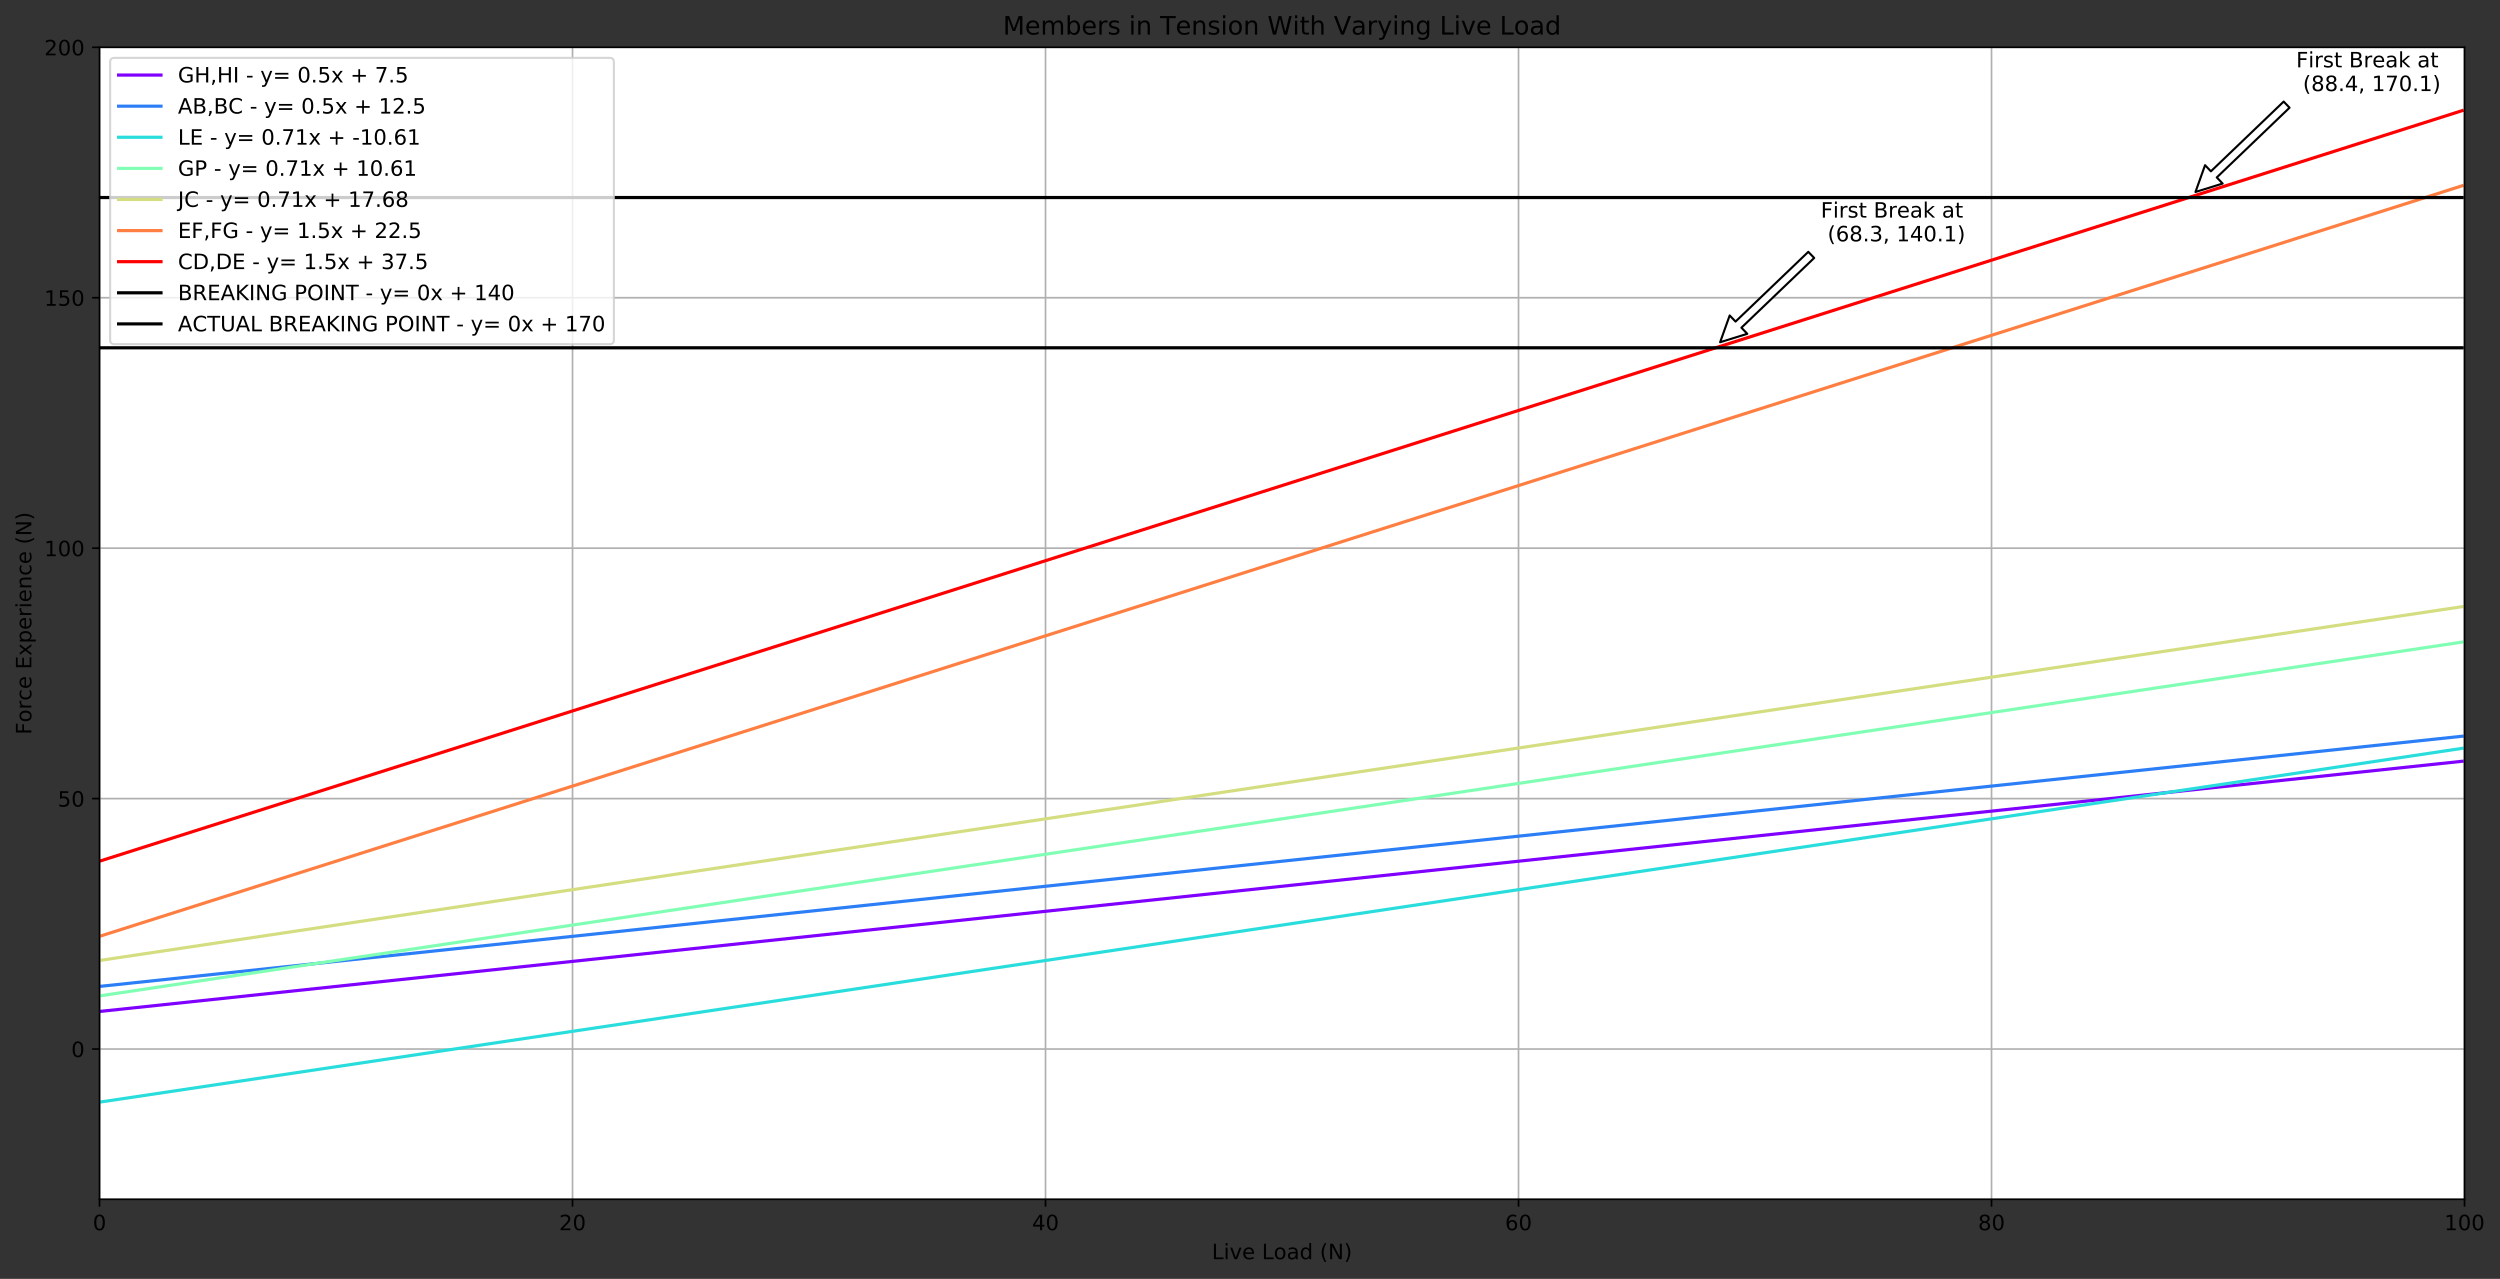 <?xml version="1.0" encoding="utf-8" standalone="no"?>
<!DOCTYPE svg PUBLIC "-//W3C//DTD SVG 1.1//EN"
  "http://www.w3.org/Graphics/SVG/1.1/DTD/svg11.dtd">
<!-- Created with matplotlib (https://matplotlib.org/) -->
<svg height="603.474pt" version="1.1" viewBox="0 0 1179.709 603.474" width="1179.709pt" xmlns="http://www.w3.org/2000/svg" xmlns:xlink="http://www.w3.org/1999/xlink">
 <rect x="0" y="0" width="1179.709" height="603.474" fill="#333333" stroke="none"/>
 <defs>
  <style type="text/css">
*{stroke-linecap:butt;stroke-linejoin:round;}
  </style>
 </defs>
 <g id="figure_1">
  <g id="patch_1">
   <path d="M 0 603.474 
L 1179.709 603.474 
L 1179.709 0 
L 0 0 
z
" style="fill:none;"/>
  </g>
  <g id="axes_1">
   <g id="patch_2">
    <path d="M 46.966 565.918 
L 1162.966 565.918 
L 1162.966 22.318 
L 46.966 22.318 
z
" style="fill:#ffffff;"/>
   </g>
   <g id="matplotlib.axis_1">
    <g id="xtick_1">
     <g id="line2d_1">
      <path clip-path="url(#pa43524eda9)" d="M 46.966 565.918 
L 46.966 22.318 
" style="fill:none;stroke:#b0b0b0;stroke-linecap:square;stroke-width:0.8;"/>
     </g>
     <g id="line2d_2">
      <defs>
       <path d="M 0 0 
L 0 3.5 
" id="m3855b22d51" style="stroke:#000000;stroke-width:0.8;"/>
      </defs>
      <g>
       <use style="stroke:#000000;stroke-width:0.8;" x="46.966" xlink:href="#m3855b22d51" y="565.918"/>
      </g>
     </g>
     <g id="text_1">
      <!-- 0 -->
      <defs>
       <path d="M 31.781 66.406 
Q 24.172 66.406 20.328 58.906 
Q 16.5 51.422 16.5 36.375 
Q 16.5 21.391 20.328 13.891 
Q 24.172 6.391 31.781 6.391 
Q 39.453 6.391 43.281 13.891 
Q 47.125 21.391 47.125 36.375 
Q 47.125 51.422 43.281 58.906 
Q 39.453 66.406 31.781 66.406 
z
M 31.781 74.219 
Q 44.047 74.219 50.516 64.516 
Q 56.984 54.828 56.984 36.375 
Q 56.984 17.969 50.516 8.266 
Q 44.047 -1.422 31.781 -1.422 
Q 19.531 -1.422 13.062 8.266 
Q 6.594 17.969 6.594 36.375 
Q 6.594 54.828 13.062 64.516 
Q 19.531 74.219 31.781 74.219 
z
" id="DejaVuSans-48"/>
      </defs>
      <g transform="translate(43.784 580.517)scale(0.1 -0.1)">
       <use xlink:href="#DejaVuSans-48"/>
      </g>
     </g>
    </g>
    <g id="xtick_2">
     <g id="line2d_3">
      <path clip-path="url(#pa43524eda9)" d="M 270.166 565.918 
L 270.166 22.318 
" style="fill:none;stroke:#b0b0b0;stroke-linecap:square;stroke-width:0.8;"/>
     </g>
     <g id="line2d_4">
      <g>
       <use style="stroke:#000000;stroke-width:0.8;" x="270.166" xlink:href="#m3855b22d51" y="565.918"/>
      </g>
     </g>
     <g id="text_2">
      <!-- 20 -->
      <defs>
       <path d="M 19.188 8.297 
L 53.609 8.297 
L 53.609 0 
L 7.328 0 
L 7.328 8.297 
Q 12.938 14.109 22.625 23.891 
Q 32.328 33.688 34.812 36.531 
Q 39.547 41.844 41.422 45.531 
Q 43.312 49.219 43.312 52.781 
Q 43.312 58.594 39.234 62.25 
Q 35.156 65.922 28.609 65.922 
Q 23.969 65.922 18.812 64.312 
Q 13.672 62.703 7.812 59.422 
L 7.812 69.391 
Q 13.766 71.781 18.938 73 
Q 24.125 74.219 28.422 74.219 
Q 39.75 74.219 46.484 68.547 
Q 53.219 62.891 53.219 53.422 
Q 53.219 48.922 51.531 44.891 
Q 49.859 40.875 45.406 35.406 
Q 44.188 33.984 37.641 27.219 
Q 31.109 20.453 19.188 8.297 
z
" id="DejaVuSans-50"/>
      </defs>
      <g transform="translate(263.803 580.517)scale(0.1 -0.1)">
       <use xlink:href="#DejaVuSans-50"/>
       <use x="63.623" xlink:href="#DejaVuSans-48"/>
      </g>
     </g>
    </g>
    <g id="xtick_3">
     <g id="line2d_5">
      <path clip-path="url(#pa43524eda9)" d="M 493.366 565.918 
L 493.366 22.318 
" style="fill:none;stroke:#b0b0b0;stroke-linecap:square;stroke-width:0.8;"/>
     </g>
     <g id="line2d_6">
      <g>
       <use style="stroke:#000000;stroke-width:0.8;" x="493.366" xlink:href="#m3855b22d51" y="565.918"/>
      </g>
     </g>
     <g id="text_3">
      <!-- 40 -->
      <defs>
       <path d="M 37.797 64.312 
L 12.891 25.391 
L 37.797 25.391 
z
M 35.203 72.906 
L 47.609 72.906 
L 47.609 25.391 
L 58.016 25.391 
L 58.016 17.188 
L 47.609 17.188 
L 47.609 0 
L 37.797 0 
L 37.797 17.188 
L 4.891 17.188 
L 4.891 26.703 
z
" id="DejaVuSans-52"/>
      </defs>
      <g transform="translate(487.003 580.517)scale(0.1 -0.1)">
       <use xlink:href="#DejaVuSans-52"/>
       <use x="63.623" xlink:href="#DejaVuSans-48"/>
      </g>
     </g>
    </g>
    <g id="xtick_4">
     <g id="line2d_7">
      <path clip-path="url(#pa43524eda9)" d="M 716.566 565.918 
L 716.566 22.318 
" style="fill:none;stroke:#b0b0b0;stroke-linecap:square;stroke-width:0.8;"/>
     </g>
     <g id="line2d_8">
      <g>
       <use style="stroke:#000000;stroke-width:0.8;" x="716.566" xlink:href="#m3855b22d51" y="565.918"/>
      </g>
     </g>
     <g id="text_4">
      <!-- 60 -->
      <defs>
       <path d="M 33.016 40.375 
Q 26.375 40.375 22.484 35.828 
Q 18.609 31.297 18.609 23.391 
Q 18.609 15.531 22.484 10.953 
Q 26.375 6.391 33.016 6.391 
Q 39.656 6.391 43.531 10.953 
Q 47.406 15.531 47.406 23.391 
Q 47.406 31.297 43.531 35.828 
Q 39.656 40.375 33.016 40.375 
z
M 52.594 71.297 
L 52.594 62.312 
Q 48.875 64.062 45.094 64.984 
Q 41.312 65.922 37.594 65.922 
Q 27.828 65.922 22.672 59.328 
Q 17.531 52.734 16.797 39.406 
Q 19.672 43.656 24.016 45.922 
Q 28.375 48.188 33.594 48.188 
Q 44.578 48.188 50.953 41.516 
Q 57.328 34.859 57.328 23.391 
Q 57.328 12.156 50.688 5.359 
Q 44.047 -1.422 33.016 -1.422 
Q 20.359 -1.422 13.672 8.266 
Q 6.984 17.969 6.984 36.375 
Q 6.984 53.656 15.188 63.938 
Q 23.391 74.219 37.203 74.219 
Q 40.922 74.219 44.703 73.484 
Q 48.484 72.75 52.594 71.297 
z
" id="DejaVuSans-54"/>
      </defs>
      <g transform="translate(710.203 580.517)scale(0.1 -0.1)">
       <use xlink:href="#DejaVuSans-54"/>
       <use x="63.623" xlink:href="#DejaVuSans-48"/>
      </g>
     </g>
    </g>
    <g id="xtick_5">
     <g id="line2d_9">
      <path clip-path="url(#pa43524eda9)" d="M 939.766 565.918 
L 939.766 22.318 
" style="fill:none;stroke:#b0b0b0;stroke-linecap:square;stroke-width:0.8;"/>
     </g>
     <g id="line2d_10">
      <g>
       <use style="stroke:#000000;stroke-width:0.8;" x="939.766" xlink:href="#m3855b22d51" y="565.918"/>
      </g>
     </g>
     <g id="text_5">
      <!-- 80 -->
      <defs>
       <path d="M 31.781 34.625 
Q 24.75 34.625 20.719 30.859 
Q 16.703 27.094 16.703 20.516 
Q 16.703 13.922 20.719 10.156 
Q 24.75 6.391 31.781 6.391 
Q 38.812 6.391 42.859 10.172 
Q 46.922 13.969 46.922 20.516 
Q 46.922 27.094 42.891 30.859 
Q 38.875 34.625 31.781 34.625 
z
M 21.922 38.812 
Q 15.578 40.375 12.031 44.719 
Q 8.5 49.078 8.5 55.328 
Q 8.5 64.062 14.719 69.141 
Q 20.953 74.219 31.781 74.219 
Q 42.672 74.219 48.875 69.141 
Q 55.078 64.062 55.078 55.328 
Q 55.078 49.078 51.531 44.719 
Q 48 40.375 41.703 38.812 
Q 48.828 37.156 52.797 32.312 
Q 56.781 27.484 56.781 20.516 
Q 56.781 9.906 50.312 4.234 
Q 43.844 -1.422 31.781 -1.422 
Q 19.734 -1.422 13.25 4.234 
Q 6.781 9.906 6.781 20.516 
Q 6.781 27.484 10.781 32.312 
Q 14.797 37.156 21.922 38.812 
z
M 18.312 54.391 
Q 18.312 48.734 21.844 45.562 
Q 25.391 42.391 31.781 42.391 
Q 38.141 42.391 41.719 45.562 
Q 45.312 48.734 45.312 54.391 
Q 45.312 60.062 41.719 63.234 
Q 38.141 66.406 31.781 66.406 
Q 25.391 66.406 21.844 63.234 
Q 18.312 60.062 18.312 54.391 
z
" id="DejaVuSans-56"/>
      </defs>
      <g transform="translate(933.403 580.517)scale(0.1 -0.1)">
       <use xlink:href="#DejaVuSans-56"/>
       <use x="63.623" xlink:href="#DejaVuSans-48"/>
      </g>
     </g>
    </g>
    <g id="xtick_6">
     <g id="line2d_11">
      <path clip-path="url(#pa43524eda9)" d="M 1162.966 565.918 
L 1162.966 22.318 
" style="fill:none;stroke:#b0b0b0;stroke-linecap:square;stroke-width:0.8;"/>
     </g>
     <g id="line2d_12">
      <g>
       <use style="stroke:#000000;stroke-width:0.8;" x="1162.966" xlink:href="#m3855b22d51" y="565.918"/>
      </g>
     </g>
     <g id="text_6">
      <!-- 100 -->
      <defs>
       <path d="M 12.406 8.297 
L 28.516 8.297 
L 28.516 63.922 
L 10.984 60.406 
L 10.984 69.391 
L 28.422 72.906 
L 38.281 72.906 
L 38.281 8.297 
L 54.391 8.297 
L 54.391 0 
L 12.406 0 
z
" id="DejaVuSans-49"/>
      </defs>
      <g transform="translate(1153.422 580.517)scale(0.1 -0.1)">
       <use xlink:href="#DejaVuSans-49"/>
       <use x="63.623" xlink:href="#DejaVuSans-48"/>
       <use x="127.246" xlink:href="#DejaVuSans-48"/>
      </g>
     </g>
    </g>
    <g id="text_7">
     <!-- Live Load (N) -->
     <defs>
      <path d="M 9.812 72.906 
L 19.672 72.906 
L 19.672 8.297 
L 55.172 8.297 
L 55.172 0 
L 9.812 0 
z
" id="DejaVuSans-76"/>
      <path d="M 9.422 54.688 
L 18.406 54.688 
L 18.406 0 
L 9.422 0 
z
M 9.422 75.984 
L 18.406 75.984 
L 18.406 64.594 
L 9.422 64.594 
z
" id="DejaVuSans-105"/>
      <path d="M 2.984 54.688 
L 12.5 54.688 
L 29.594 8.797 
L 46.688 54.688 
L 56.203 54.688 
L 35.688 0 
L 23.484 0 
z
" id="DejaVuSans-118"/>
      <path d="M 56.203 29.594 
L 56.203 25.203 
L 14.891 25.203 
Q 15.484 15.922 20.484 11.062 
Q 25.484 6.203 34.422 6.203 
Q 39.594 6.203 44.453 7.469 
Q 49.312 8.734 54.109 11.281 
L 54.109 2.781 
Q 49.266 0.734 44.188 -0.344 
Q 39.109 -1.422 33.891 -1.422 
Q 20.797 -1.422 13.156 6.188 
Q 5.516 13.812 5.516 26.812 
Q 5.516 40.234 12.766 48.109 
Q 20.016 56 32.328 56 
Q 43.359 56 49.781 48.891 
Q 56.203 41.797 56.203 29.594 
z
M 47.219 32.234 
Q 47.125 39.594 43.094 43.984 
Q 39.062 48.391 32.422 48.391 
Q 24.906 48.391 20.391 44.141 
Q 15.875 39.891 15.188 32.172 
z
" id="DejaVuSans-101"/>
      <path id="DejaVuSans-32"/>
      <path d="M 30.609 48.391 
Q 23.391 48.391 19.188 42.75 
Q 14.984 37.109 14.984 27.297 
Q 14.984 17.484 19.156 11.844 
Q 23.344 6.203 30.609 6.203 
Q 37.797 6.203 41.984 11.859 
Q 46.188 17.531 46.188 27.297 
Q 46.188 37.016 41.984 42.703 
Q 37.797 48.391 30.609 48.391 
z
M 30.609 56 
Q 42.328 56 49.016 48.375 
Q 55.719 40.766 55.719 27.297 
Q 55.719 13.875 49.016 6.219 
Q 42.328 -1.422 30.609 -1.422 
Q 18.844 -1.422 12.172 6.219 
Q 5.516 13.875 5.516 27.297 
Q 5.516 40.766 12.172 48.375 
Q 18.844 56 30.609 56 
z
" id="DejaVuSans-111"/>
      <path d="M 34.281 27.484 
Q 23.391 27.484 19.188 25 
Q 14.984 22.516 14.984 16.5 
Q 14.984 11.719 18.141 8.906 
Q 21.297 6.109 26.703 6.109 
Q 34.188 6.109 38.703 11.406 
Q 43.219 16.703 43.219 25.484 
L 43.219 27.484 
z
M 52.203 31.203 
L 52.203 0 
L 43.219 0 
L 43.219 8.297 
Q 40.141 3.328 35.547 0.953 
Q 30.953 -1.422 24.312 -1.422 
Q 15.922 -1.422 10.953 3.297 
Q 6 8.016 6 15.922 
Q 6 25.141 12.172 29.828 
Q 18.359 34.516 30.609 34.516 
L 43.219 34.516 
L 43.219 35.406 
Q 43.219 41.609 39.141 45 
Q 35.062 48.391 27.688 48.391 
Q 23 48.391 18.547 47.266 
Q 14.109 46.141 10.016 43.891 
L 10.016 52.203 
Q 14.938 54.109 19.578 55.047 
Q 24.219 56 28.609 56 
Q 40.484 56 46.344 49.844 
Q 52.203 43.703 52.203 31.203 
z
" id="DejaVuSans-97"/>
      <path d="M 45.406 46.391 
L 45.406 75.984 
L 54.391 75.984 
L 54.391 0 
L 45.406 0 
L 45.406 8.203 
Q 42.578 3.328 38.25 0.953 
Q 33.938 -1.422 27.875 -1.422 
Q 17.969 -1.422 11.734 6.484 
Q 5.516 14.406 5.516 27.297 
Q 5.516 40.188 11.734 48.094 
Q 17.969 56 27.875 56 
Q 33.938 56 38.25 53.625 
Q 42.578 51.266 45.406 46.391 
z
M 14.797 27.297 
Q 14.797 17.391 18.875 11.75 
Q 22.953 6.109 30.078 6.109 
Q 37.203 6.109 41.297 11.75 
Q 45.406 17.391 45.406 27.297 
Q 45.406 37.203 41.297 42.844 
Q 37.203 48.484 30.078 48.484 
Q 22.953 48.484 18.875 42.844 
Q 14.797 37.203 14.797 27.297 
z
" id="DejaVuSans-100"/>
      <path d="M 31 75.875 
Q 24.469 64.656 21.281 53.656 
Q 18.109 42.672 18.109 31.391 
Q 18.109 20.125 21.312 9.062 
Q 24.516 -2 31 -13.188 
L 23.188 -13.188 
Q 15.875 -1.703 12.234 9.375 
Q 8.594 20.453 8.594 31.391 
Q 8.594 42.281 12.203 53.312 
Q 15.828 64.359 23.188 75.875 
z
" id="DejaVuSans-40"/>
      <path d="M 9.812 72.906 
L 23.094 72.906 
L 55.422 11.922 
L 55.422 72.906 
L 64.984 72.906 
L 64.984 0 
L 51.703 0 
L 19.391 60.984 
L 19.391 0 
L 9.812 0 
z
" id="DejaVuSans-78"/>
      <path d="M 8.016 75.875 
L 15.828 75.875 
Q 23.141 64.359 26.781 53.312 
Q 30.422 42.281 30.422 31.391 
Q 30.422 20.453 26.781 9.375 
Q 23.141 -1.703 15.828 -13.188 
L 8.016 -13.188 
Q 14.5 -2 17.703 9.062 
Q 20.906 20.125 20.906 31.391 
Q 20.906 42.672 17.703 53.656 
Q 14.5 64.656 8.016 75.875 
z
" id="DejaVuSans-41"/>
     </defs>
     <g transform="translate(571.852 594.195)scale(0.1 -0.1)">
      <use xlink:href="#DejaVuSans-76"/>
      <use x="55.713" xlink:href="#DejaVuSans-105"/>
      <use x="83.496" xlink:href="#DejaVuSans-118"/>
      <use x="142.676" xlink:href="#DejaVuSans-101"/>
      <use x="204.199" xlink:href="#DejaVuSans-32"/>
      <use x="235.986" xlink:href="#DejaVuSans-76"/>
      <use x="291.684" xlink:href="#DejaVuSans-111"/>
      <use x="352.865" xlink:href="#DejaVuSans-97"/>
      <use x="414.145" xlink:href="#DejaVuSans-100"/>
      <use x="477.621" xlink:href="#DejaVuSans-32"/>
      <use x="509.408" xlink:href="#DejaVuSans-40"/>
      <use x="548.422" xlink:href="#DejaVuSans-78"/>
      <use x="623.227" xlink:href="#DejaVuSans-41"/>
     </g>
    </g>
   </g>
   <g id="matplotlib.axis_2">
    <g id="ytick_1">
     <g id="line2d_13">
      <path clip-path="url(#pa43524eda9)" d="M 46.966 495.014 
L 1162.966 495.014 
" style="fill:none;stroke:#b0b0b0;stroke-linecap:square;stroke-width:0.8;"/>
     </g>
     <g id="line2d_14">
      <defs>
       <path d="M 0 0 
L -3.5 0 
" id="m140beed187" style="stroke:#000000;stroke-width:0.8;"/>
      </defs>
      <g>
       <use style="stroke:#000000;stroke-width:0.8;" x="46.966" xlink:href="#m140beed187" y="495.014"/>
      </g>
     </g>
     <g id="text_8">
      <!-- 0 -->
      <g transform="translate(33.603 498.813)scale(0.1 -0.1)">
       <use xlink:href="#DejaVuSans-48"/>
      </g>
     </g>
    </g>
    <g id="ytick_2">
     <g id="line2d_15">
      <path clip-path="url(#pa43524eda9)" d="M 46.966 376.84 
L 1162.966 376.84 
" style="fill:none;stroke:#b0b0b0;stroke-linecap:square;stroke-width:0.8;"/>
     </g>
     <g id="line2d_16">
      <g>
       <use style="stroke:#000000;stroke-width:0.8;" x="46.966" xlink:href="#m140beed187" y="376.84"/>
      </g>
     </g>
     <g id="text_9">
      <!-- 50 -->
      <defs>
       <path d="M 10.797 72.906 
L 49.516 72.906 
L 49.516 64.594 
L 19.828 64.594 
L 19.828 46.734 
Q 21.969 47.469 24.109 47.828 
Q 26.266 48.188 28.422 48.188 
Q 40.625 48.188 47.75 41.5 
Q 54.891 34.812 54.891 23.391 
Q 54.891 11.625 47.562 5.094 
Q 40.234 -1.422 26.906 -1.422 
Q 22.312 -1.422 17.547 -0.641 
Q 12.797 0.141 7.719 1.703 
L 7.719 11.625 
Q 12.109 9.234 16.797 8.062 
Q 21.484 6.891 26.703 6.891 
Q 35.156 6.891 40.078 11.328 
Q 45.016 15.766 45.016 23.391 
Q 45.016 31 40.078 35.438 
Q 35.156 39.891 26.703 39.891 
Q 22.75 39.891 18.812 39.016 
Q 14.891 38.141 10.797 36.281 
z
" id="DejaVuSans-53"/>
      </defs>
      <g transform="translate(27.241 380.639)scale(0.1 -0.1)">
       <use xlink:href="#DejaVuSans-53"/>
       <use x="63.623" xlink:href="#DejaVuSans-48"/>
      </g>
     </g>
    </g>
    <g id="ytick_3">
     <g id="line2d_17">
      <path clip-path="url(#pa43524eda9)" d="M 46.966 258.666 
L 1162.966 258.666 
" style="fill:none;stroke:#b0b0b0;stroke-linecap:square;stroke-width:0.8;"/>
     </g>
     <g id="line2d_18">
      <g>
       <use style="stroke:#000000;stroke-width:0.8;" x="46.966" xlink:href="#m140beed187" y="258.666"/>
      </g>
     </g>
     <g id="text_10">
      <!-- 100 -->
      <g transform="translate(20.878 262.465)scale(0.1 -0.1)">
       <use xlink:href="#DejaVuSans-49"/>
       <use x="63.623" xlink:href="#DejaVuSans-48"/>
       <use x="127.246" xlink:href="#DejaVuSans-48"/>
      </g>
     </g>
    </g>
    <g id="ytick_4">
     <g id="line2d_19">
      <path clip-path="url(#pa43524eda9)" d="M 46.966 140.492 
L 1162.966 140.492 
" style="fill:none;stroke:#b0b0b0;stroke-linecap:square;stroke-width:0.8;"/>
     </g>
     <g id="line2d_20">
      <g>
       <use style="stroke:#000000;stroke-width:0.8;" x="46.966" xlink:href="#m140beed187" y="140.492"/>
      </g>
     </g>
     <g id="text_11">
      <!-- 150 -->
      <g transform="translate(20.878 144.291)scale(0.1 -0.1)">
       <use xlink:href="#DejaVuSans-49"/>
       <use x="63.623" xlink:href="#DejaVuSans-53"/>
       <use x="127.246" xlink:href="#DejaVuSans-48"/>
      </g>
     </g>
    </g>
    <g id="ytick_5">
     <g id="line2d_21">
      <path clip-path="url(#pa43524eda9)" d="M 46.966 22.318 
L 1162.966 22.318 
" style="fill:none;stroke:#b0b0b0;stroke-linecap:square;stroke-width:0.8;"/>
     </g>
     <g id="line2d_22">
      <g>
       <use style="stroke:#000000;stroke-width:0.8;" x="46.966" xlink:href="#m140beed187" y="22.318"/>
      </g>
     </g>
     <g id="text_12">
      <!-- 200 -->
      <g transform="translate(20.878 26.117)scale(0.1 -0.1)">
       <use xlink:href="#DejaVuSans-50"/>
       <use x="63.623" xlink:href="#DejaVuSans-48"/>
       <use x="127.246" xlink:href="#DejaVuSans-48"/>
      </g>
     </g>
    </g>
    <g id="text_13">
     <!-- Force Experience (N) -->
     <defs>
      <path d="M 9.812 72.906 
L 51.703 72.906 
L 51.703 64.594 
L 19.672 64.594 
L 19.672 43.109 
L 48.578 43.109 
L 48.578 34.812 
L 19.672 34.812 
L 19.672 0 
L 9.812 0 
z
" id="DejaVuSans-70"/>
      <path d="M 41.109 46.297 
Q 39.594 47.172 37.812 47.578 
Q 36.031 48 33.891 48 
Q 26.266 48 22.188 43.047 
Q 18.109 38.094 18.109 28.812 
L 18.109 0 
L 9.078 0 
L 9.078 54.688 
L 18.109 54.688 
L 18.109 46.188 
Q 20.953 51.172 25.484 53.578 
Q 30.031 56 36.531 56 
Q 37.453 56 38.578 55.875 
Q 39.703 55.766 41.062 55.516 
z
" id="DejaVuSans-114"/>
      <path d="M 48.781 52.594 
L 48.781 44.188 
Q 44.969 46.297 41.141 47.344 
Q 37.312 48.391 33.406 48.391 
Q 24.656 48.391 19.812 42.844 
Q 14.984 37.312 14.984 27.297 
Q 14.984 17.281 19.812 11.734 
Q 24.656 6.203 33.406 6.203 
Q 37.312 6.203 41.141 7.25 
Q 44.969 8.297 48.781 10.406 
L 48.781 2.094 
Q 45.016 0.344 40.984 -0.531 
Q 36.969 -1.422 32.422 -1.422 
Q 20.062 -1.422 12.781 6.344 
Q 5.516 14.109 5.516 27.297 
Q 5.516 40.672 12.859 48.328 
Q 20.219 56 33.016 56 
Q 37.156 56 41.109 55.141 
Q 45.062 54.297 48.781 52.594 
z
" id="DejaVuSans-99"/>
      <path d="M 9.812 72.906 
L 55.906 72.906 
L 55.906 64.594 
L 19.672 64.594 
L 19.672 43.016 
L 54.391 43.016 
L 54.391 34.719 
L 19.672 34.719 
L 19.672 8.297 
L 56.781 8.297 
L 56.781 0 
L 9.812 0 
z
" id="DejaVuSans-69"/>
      <path d="M 54.891 54.688 
L 35.109 28.078 
L 55.906 0 
L 45.312 0 
L 29.391 21.484 
L 13.484 0 
L 2.875 0 
L 24.125 28.609 
L 4.688 54.688 
L 15.281 54.688 
L 29.781 35.203 
L 44.281 54.688 
z
" id="DejaVuSans-120"/>
      <path d="M 18.109 8.203 
L 18.109 -20.797 
L 9.078 -20.797 
L 9.078 54.688 
L 18.109 54.688 
L 18.109 46.391 
Q 20.953 51.266 25.266 53.625 
Q 29.594 56 35.594 56 
Q 45.562 56 51.781 48.094 
Q 58.016 40.188 58.016 27.297 
Q 58.016 14.406 51.781 6.484 
Q 45.562 -1.422 35.594 -1.422 
Q 29.594 -1.422 25.266 0.953 
Q 20.953 3.328 18.109 8.203 
z
M 48.688 27.297 
Q 48.688 37.203 44.609 42.844 
Q 40.531 48.484 33.406 48.484 
Q 26.266 48.484 22.188 42.844 
Q 18.109 37.203 18.109 27.297 
Q 18.109 17.391 22.188 11.75 
Q 26.266 6.109 33.406 6.109 
Q 40.531 6.109 44.609 11.75 
Q 48.688 17.391 48.688 27.297 
z
" id="DejaVuSans-112"/>
      <path d="M 54.891 33.016 
L 54.891 0 
L 45.906 0 
L 45.906 32.719 
Q 45.906 40.484 42.875 44.328 
Q 39.844 48.188 33.797 48.188 
Q 26.516 48.188 22.312 43.547 
Q 18.109 38.922 18.109 30.906 
L 18.109 0 
L 9.078 0 
L 9.078 54.688 
L 18.109 54.688 
L 18.109 46.188 
Q 21.344 51.125 25.703 53.562 
Q 30.078 56 35.797 56 
Q 45.219 56 50.047 50.172 
Q 54.891 44.344 54.891 33.016 
z
" id="DejaVuSans-110"/>
     </defs>
     <g transform="translate(14.798 346.636)rotate(-90)scale(0.1 -0.1)">
      <use xlink:href="#DejaVuSans-70"/>
      <use x="57.473" xlink:href="#DejaVuSans-111"/>
      <use x="118.654" xlink:href="#DejaVuSans-114"/>
      <use x="159.736" xlink:href="#DejaVuSans-99"/>
      <use x="214.717" xlink:href="#DejaVuSans-101"/>
      <use x="276.24" xlink:href="#DejaVuSans-32"/>
      <use x="308.027" xlink:href="#DejaVuSans-69"/>
      <use x="371.211" xlink:href="#DejaVuSans-120"/>
      <use x="430.391" xlink:href="#DejaVuSans-112"/>
      <use x="493.867" xlink:href="#DejaVuSans-101"/>
      <use x="555.391" xlink:href="#DejaVuSans-114"/>
      <use x="596.504" xlink:href="#DejaVuSans-105"/>
      <use x="624.287" xlink:href="#DejaVuSans-101"/>
      <use x="685.811" xlink:href="#DejaVuSans-110"/>
      <use x="749.189" xlink:href="#DejaVuSans-99"/>
      <use x="804.17" xlink:href="#DejaVuSans-101"/>
      <use x="865.693" xlink:href="#DejaVuSans-32"/>
      <use x="897.48" xlink:href="#DejaVuSans-40"/>
      <use x="936.494" xlink:href="#DejaVuSans-78"/>
      <use x="1011.299" xlink:href="#DejaVuSans-41"/>
     </g>
    </g>
   </g>
   <g id="line2d_23">
    <path clip-path="url(#pa43524eda9)" d="M 46.966 477.288 
L 1161.85 359.232 
L 1161.85 359.232 
" style="fill:none;stroke:#8000ff;stroke-linecap:square;stroke-width:1.5;"/>
   </g>
   <g id="line2d_24">
    <path clip-path="url(#pa43524eda9)" d="M 46.966 465.47 
L 1161.85 347.415 
L 1161.85 347.415 
" style="fill:none;stroke:#2c7ef7;stroke-linecap:square;stroke-width:1.5;"/>
   </g>
   <g id="line2d_25">
    <path clip-path="url(#pa43524eda9)" d="M 46.966 520.082 
L 1161.85 353.126 
L 1161.85 353.126 
" style="fill:none;stroke:#2adddd;stroke-linecap:square;stroke-width:1.5;"/>
   </g>
   <g id="line2d_26">
    <path clip-path="url(#pa43524eda9)" d="M 46.966 469.945 
L 1161.85 302.989 
L 1161.85 302.989 
" style="fill:none;stroke:#80ffb4;stroke-linecap:square;stroke-width:1.5;"/>
   </g>
   <g id="line2d_27">
    <path clip-path="url(#pa43524eda9)" d="M 46.966 453.233 
L 1161.85 286.277 
L 1161.85 286.277 
" style="fill:none;stroke:#d4dd80;stroke-linecap:square;stroke-width:1.5;"/>
   </g>
   <g id="line2d_28">
    <path clip-path="url(#pa43524eda9)" d="M 46.966 441.836 
L 1161.85 87.668 
L 1161.85 87.668 
" style="fill:none;stroke:#ff7e41;stroke-linecap:square;stroke-width:1.5;"/>
   </g>
   <g id="line2d_29">
    <path clip-path="url(#pa43524eda9)" d="M 46.966 406.383 
L 1161.85 52.216 
L 1161.85 52.216 
" style="fill:none;stroke:#ff0000;stroke-linecap:square;stroke-width:1.5;"/>
   </g>
   <g id="line2d_30">
    <path clip-path="url(#pa43524eda9)" d="M 46.966 164.127 
L 1161.85 164.127 
L 1161.85 164.127 
" style="fill:none;stroke:#000000;stroke-linecap:square;stroke-width:1.5;"/>
   </g>
   <g id="line2d_31">
    <path clip-path="url(#pa43524eda9)" d="M 46.966 93.222 
L 1161.85 93.222 
L 1161.85 93.222 
" style="fill:none;stroke:#000000;stroke-linecap:square;stroke-width:1.5;"/>
   </g>
   <g id="patch_3">
    <path d="M 46.966 565.918 
L 46.966 22.318 
" style="fill:none;stroke:#000000;stroke-linecap:square;stroke-linejoin:miter;stroke-width:0.8;"/>
   </g>
   <g id="patch_4">
    <path d="M 1162.966 565.918 
L 1162.966 22.318 
" style="fill:none;stroke:#000000;stroke-linecap:square;stroke-linejoin:miter;stroke-width:0.8;"/>
   </g>
   <g id="patch_5">
    <path d="M 46.966 565.918 
L 1162.966 565.918 
" style="fill:none;stroke:#000000;stroke-linecap:square;stroke-linejoin:miter;stroke-width:0.8;"/>
   </g>
   <g id="patch_6">
    <path d="M 46.966 22.318 
L 1162.966 22.318 
" style="fill:none;stroke:#000000;stroke-linecap:square;stroke-linejoin:miter;stroke-width:0.8;"/>
   </g>
   <g id="patch_7">
    <path d="M 856.08 121.725 
Q 838.911 138.179 821.743 154.633 
L 824.511 157.521 
Q 818.103 159.507 811.696 161.492 
Q 813.952 155.175 816.208 148.857 
L 818.975 151.745 
Q 836.144 135.291 853.312 118.837 
L 856.08 121.725 
z
" style="fill:#ffffff;stroke:#000000;stroke-linecap:round;"/>
   </g>
   <g id="text_14">
    <!-- First Break at  -->
    <defs>
     <path d="M 44.281 53.078 
L 44.281 44.578 
Q 40.484 46.531 36.375 47.5 
Q 32.281 48.484 27.875 48.484 
Q 21.188 48.484 17.844 46.438 
Q 14.5 44.391 14.5 40.281 
Q 14.5 37.156 16.891 35.375 
Q 19.281 33.594 26.516 31.984 
L 29.594 31.297 
Q 39.156 29.25 43.188 25.516 
Q 47.219 21.781 47.219 15.094 
Q 47.219 7.469 41.188 3.016 
Q 35.156 -1.422 24.609 -1.422 
Q 20.219 -1.422 15.453 -0.562 
Q 10.688 0.297 5.422 2 
L 5.422 11.281 
Q 10.406 8.688 15.234 7.391 
Q 20.062 6.109 24.812 6.109 
Q 31.156 6.109 34.562 8.281 
Q 37.984 10.453 37.984 14.406 
Q 37.984 18.062 35.516 20.016 
Q 33.062 21.969 24.703 23.781 
L 21.578 24.516 
Q 13.234 26.266 9.516 29.906 
Q 5.812 33.547 5.812 39.891 
Q 5.812 47.609 11.281 51.797 
Q 16.75 56 26.812 56 
Q 31.781 56 36.172 55.266 
Q 40.578 54.547 44.281 53.078 
z
" id="DejaVuSans-115"/>
     <path d="M 18.312 70.219 
L 18.312 54.688 
L 36.812 54.688 
L 36.812 47.703 
L 18.312 47.703 
L 18.312 18.016 
Q 18.312 11.328 20.141 9.422 
Q 21.969 7.516 27.594 7.516 
L 36.812 7.516 
L 36.812 0 
L 27.594 0 
Q 17.188 0 13.234 3.875 
Q 9.281 7.766 9.281 18.016 
L 9.281 47.703 
L 2.688 47.703 
L 2.688 54.688 
L 9.281 54.688 
L 9.281 70.219 
z
" id="DejaVuSans-116"/>
     <path d="M 19.672 34.812 
L 19.672 8.109 
L 35.5 8.109 
Q 43.453 8.109 47.281 11.406 
Q 51.125 14.703 51.125 21.484 
Q 51.125 28.328 47.281 31.562 
Q 43.453 34.812 35.5 34.812 
z
M 19.672 64.797 
L 19.672 42.828 
L 34.281 42.828 
Q 41.5 42.828 45.031 45.531 
Q 48.578 48.25 48.578 53.812 
Q 48.578 59.328 45.031 62.062 
Q 41.5 64.797 34.281 64.797 
z
M 9.812 72.906 
L 35.016 72.906 
Q 46.297 72.906 52.391 68.219 
Q 58.5 63.531 58.5 54.891 
Q 58.5 48.188 55.375 44.234 
Q 52.25 40.281 46.188 39.312 
Q 53.469 37.75 57.5 32.781 
Q 61.531 27.828 61.531 20.406 
Q 61.531 10.641 54.891 5.312 
Q 48.25 0 35.984 0 
L 9.812 0 
z
" id="DejaVuSans-66"/>
     <path d="M 9.078 75.984 
L 18.109 75.984 
L 18.109 31.109 
L 44.922 54.688 
L 56.391 54.688 
L 27.391 29.109 
L 57.625 0 
L 45.906 0 
L 18.109 26.703 
L 18.109 0 
L 9.078 0 
z
" id="DejaVuSans-107"/>
    </defs>
    <g transform="translate(859.194 102.693)scale(0.1 -0.1)">
     <use xlink:href="#DejaVuSans-70"/>
     <use x="57.41" xlink:href="#DejaVuSans-105"/>
     <use x="85.193" xlink:href="#DejaVuSans-114"/>
     <use x="126.307" xlink:href="#DejaVuSans-115"/>
     <use x="178.406" xlink:href="#DejaVuSans-116"/>
     <use x="217.615" xlink:href="#DejaVuSans-32"/>
     <use x="249.402" xlink:href="#DejaVuSans-66"/>
     <use x="318.006" xlink:href="#DejaVuSans-114"/>
     <use x="359.088" xlink:href="#DejaVuSans-101"/>
     <use x="420.611" xlink:href="#DejaVuSans-97"/>
     <use x="481.891" xlink:href="#DejaVuSans-107"/>
     <use x="539.801" xlink:href="#DejaVuSans-32"/>
     <use x="571.588" xlink:href="#DejaVuSans-97"/>
     <use x="632.867" xlink:href="#DejaVuSans-116"/>
     <use x="672.076" xlink:href="#DejaVuSans-32"/>
    </g>
    <!--  (68.3, 140.1) -->
    <defs>
     <path d="M 10.688 12.406 
L 21 12.406 
L 21 0 
L 10.688 0 
z
" id="DejaVuSans-46"/>
     <path d="M 40.578 39.312 
Q 47.656 37.797 51.625 33 
Q 55.609 28.219 55.609 21.188 
Q 55.609 10.406 48.188 4.484 
Q 40.766 -1.422 27.094 -1.422 
Q 22.516 -1.422 17.656 -0.516 
Q 12.797 0.391 7.625 2.203 
L 7.625 11.719 
Q 11.719 9.328 16.594 8.109 
Q 21.484 6.891 26.812 6.891 
Q 36.078 6.891 40.938 10.547 
Q 45.797 14.203 45.797 21.188 
Q 45.797 27.641 41.281 31.266 
Q 36.766 34.906 28.719 34.906 
L 20.219 34.906 
L 20.219 43.016 
L 29.109 43.016 
Q 36.375 43.016 40.234 45.922 
Q 44.094 48.828 44.094 54.297 
Q 44.094 59.906 40.109 62.906 
Q 36.141 65.922 28.719 65.922 
Q 24.656 65.922 20.016 65.031 
Q 15.375 64.156 9.812 62.312 
L 9.812 71.094 
Q 15.438 72.656 20.344 73.438 
Q 25.25 74.219 29.594 74.219 
Q 40.828 74.219 47.359 69.109 
Q 53.906 64.016 53.906 55.328 
Q 53.906 49.266 50.438 45.094 
Q 46.969 40.922 40.578 39.312 
z
" id="DejaVuSans-51"/>
     <path d="M 11.719 12.406 
L 22.016 12.406 
L 22.016 4 
L 14.016 -11.625 
L 7.719 -11.625 
L 11.719 4 
z
" id="DejaVuSans-44"/>
    </defs>
    <g transform="translate(859.194 113.89)scale(0.1 -0.1)">
     <use xlink:href="#DejaVuSans-32"/>
     <use x="31.787" xlink:href="#DejaVuSans-40"/>
     <use x="70.801" xlink:href="#DejaVuSans-54"/>
     <use x="134.424" xlink:href="#DejaVuSans-56"/>
     <use x="198.047" xlink:href="#DejaVuSans-46"/>
     <use x="229.834" xlink:href="#DejaVuSans-51"/>
     <use x="293.457" xlink:href="#DejaVuSans-44"/>
     <use x="325.244" xlink:href="#DejaVuSans-32"/>
     <use x="357.031" xlink:href="#DejaVuSans-49"/>
     <use x="420.654" xlink:href="#DejaVuSans-52"/>
     <use x="484.277" xlink:href="#DejaVuSans-48"/>
     <use x="547.9" xlink:href="#DejaVuSans-46"/>
     <use x="579.688" xlink:href="#DejaVuSans-49"/>
     <use x="643.311" xlink:href="#DejaVuSans-41"/>
    </g>
   </g>
   <g id="patch_8">
    <path d="M 1080.396 50.821 
Q 1063.227 67.275 1046.059 83.729 
L 1048.827 86.617 
Q 1042.419 88.602 1036.012 90.588 
Q 1038.268 84.27 1040.524 77.953 
L 1043.291 80.841 
Q 1060.46 64.387 1077.628 47.933 
L 1080.396 50.821 
z
" style="fill:#ffffff;stroke:#000000;stroke-linecap:round;"/>
   </g>
   <g id="text_15">
    <!-- First Break at  -->
    <g transform="translate(1083.51 31.788)scale(0.1 -0.1)">
     <use xlink:href="#DejaVuSans-70"/>
     <use x="57.41" xlink:href="#DejaVuSans-105"/>
     <use x="85.193" xlink:href="#DejaVuSans-114"/>
     <use x="126.307" xlink:href="#DejaVuSans-115"/>
     <use x="178.406" xlink:href="#DejaVuSans-116"/>
     <use x="217.615" xlink:href="#DejaVuSans-32"/>
     <use x="249.402" xlink:href="#DejaVuSans-66"/>
     <use x="318.006" xlink:href="#DejaVuSans-114"/>
     <use x="359.088" xlink:href="#DejaVuSans-101"/>
     <use x="420.611" xlink:href="#DejaVuSans-97"/>
     <use x="481.891" xlink:href="#DejaVuSans-107"/>
     <use x="539.801" xlink:href="#DejaVuSans-32"/>
     <use x="571.588" xlink:href="#DejaVuSans-97"/>
     <use x="632.867" xlink:href="#DejaVuSans-116"/>
     <use x="672.076" xlink:href="#DejaVuSans-32"/>
    </g>
    <!--  (88.4, 170.1) -->
    <defs>
     <path d="M 8.203 72.906 
L 55.078 72.906 
L 55.078 68.703 
L 28.609 0 
L 18.312 0 
L 43.219 64.594 
L 8.203 64.594 
z
" id="DejaVuSans-55"/>
    </defs>
    <g transform="translate(1083.51 42.986)scale(0.1 -0.1)">
     <use xlink:href="#DejaVuSans-32"/>
     <use x="31.787" xlink:href="#DejaVuSans-40"/>
     <use x="70.801" xlink:href="#DejaVuSans-56"/>
     <use x="134.424" xlink:href="#DejaVuSans-56"/>
     <use x="198.047" xlink:href="#DejaVuSans-46"/>
     <use x="229.834" xlink:href="#DejaVuSans-52"/>
     <use x="293.457" xlink:href="#DejaVuSans-44"/>
     <use x="325.244" xlink:href="#DejaVuSans-32"/>
     <use x="357.031" xlink:href="#DejaVuSans-49"/>
     <use x="420.654" xlink:href="#DejaVuSans-55"/>
     <use x="484.277" xlink:href="#DejaVuSans-48"/>
     <use x="547.9" xlink:href="#DejaVuSans-46"/>
     <use x="579.688" xlink:href="#DejaVuSans-49"/>
     <use x="643.311" xlink:href="#DejaVuSans-41"/>
    </g>
   </g>
   <g id="text_16">
    <!-- Members in Tension With Varying Live Load -->
    <defs>
     <path d="M 9.812 72.906 
L 24.516 72.906 
L 43.109 23.297 
L 61.812 72.906 
L 76.516 72.906 
L 76.516 0 
L 66.891 0 
L 66.891 64.016 
L 48.094 14.016 
L 38.188 14.016 
L 19.391 64.016 
L 19.391 0 
L 9.812 0 
z
" id="DejaVuSans-77"/>
     <path d="M 52 44.188 
Q 55.375 50.25 60.062 53.125 
Q 64.75 56 71.094 56 
Q 79.641 56 84.281 50.016 
Q 88.922 44.047 88.922 33.016 
L 88.922 0 
L 79.891 0 
L 79.891 32.719 
Q 79.891 40.578 77.094 44.375 
Q 74.312 48.188 68.609 48.188 
Q 61.625 48.188 57.562 43.547 
Q 53.516 38.922 53.516 30.906 
L 53.516 0 
L 44.484 0 
L 44.484 32.719 
Q 44.484 40.625 41.703 44.406 
Q 38.922 48.188 33.109 48.188 
Q 26.219 48.188 22.156 43.531 
Q 18.109 38.875 18.109 30.906 
L 18.109 0 
L 9.078 0 
L 9.078 54.688 
L 18.109 54.688 
L 18.109 46.188 
Q 21.188 51.219 25.484 53.609 
Q 29.781 56 35.688 56 
Q 41.656 56 45.828 52.969 
Q 50 49.953 52 44.188 
z
" id="DejaVuSans-109"/>
     <path d="M 48.688 27.297 
Q 48.688 37.203 44.609 42.844 
Q 40.531 48.484 33.406 48.484 
Q 26.266 48.484 22.188 42.844 
Q 18.109 37.203 18.109 27.297 
Q 18.109 17.391 22.188 11.75 
Q 26.266 6.109 33.406 6.109 
Q 40.531 6.109 44.609 11.75 
Q 48.688 17.391 48.688 27.297 
z
M 18.109 46.391 
Q 20.953 51.266 25.266 53.625 
Q 29.594 56 35.594 56 
Q 45.562 56 51.781 48.094 
Q 58.016 40.188 58.016 27.297 
Q 58.016 14.406 51.781 6.484 
Q 45.562 -1.422 35.594 -1.422 
Q 29.594 -1.422 25.266 0.953 
Q 20.953 3.328 18.109 8.203 
L 18.109 0 
L 9.078 0 
L 9.078 75.984 
L 18.109 75.984 
z
" id="DejaVuSans-98"/>
     <path d="M -0.297 72.906 
L 61.375 72.906 
L 61.375 64.594 
L 35.5 64.594 
L 35.5 0 
L 25.594 0 
L 25.594 64.594 
L -0.297 64.594 
z
" id="DejaVuSans-84"/>
     <path d="M 3.328 72.906 
L 13.281 72.906 
L 28.609 11.281 
L 43.891 72.906 
L 54.984 72.906 
L 70.312 11.281 
L 85.594 72.906 
L 95.609 72.906 
L 77.297 0 
L 64.891 0 
L 49.516 63.281 
L 33.984 0 
L 21.578 0 
z
" id="DejaVuSans-87"/>
     <path d="M 54.891 33.016 
L 54.891 0 
L 45.906 0 
L 45.906 32.719 
Q 45.906 40.484 42.875 44.328 
Q 39.844 48.188 33.797 48.188 
Q 26.516 48.188 22.312 43.547 
Q 18.109 38.922 18.109 30.906 
L 18.109 0 
L 9.078 0 
L 9.078 75.984 
L 18.109 75.984 
L 18.109 46.188 
Q 21.344 51.125 25.703 53.562 
Q 30.078 56 35.797 56 
Q 45.219 56 50.047 50.172 
Q 54.891 44.344 54.891 33.016 
z
" id="DejaVuSans-104"/>
     <path d="M 28.609 0 
L 0.781 72.906 
L 11.078 72.906 
L 34.188 11.531 
L 57.328 72.906 
L 67.578 72.906 
L 39.797 0 
z
" id="DejaVuSans-86"/>
     <path d="M 32.172 -5.078 
Q 28.375 -14.844 24.75 -17.812 
Q 21.141 -20.797 15.094 -20.797 
L 7.906 -20.797 
L 7.906 -13.281 
L 13.188 -13.281 
Q 16.891 -13.281 18.938 -11.516 
Q 21 -9.766 23.484 -3.219 
L 25.094 0.875 
L 2.984 54.688 
L 12.5 54.688 
L 29.594 11.922 
L 46.688 54.688 
L 56.203 54.688 
z
" id="DejaVuSans-121"/>
     <path d="M 45.406 27.984 
Q 45.406 37.75 41.375 43.109 
Q 37.359 48.484 30.078 48.484 
Q 22.859 48.484 18.828 43.109 
Q 14.797 37.75 14.797 27.984 
Q 14.797 18.266 18.828 12.891 
Q 22.859 7.516 30.078 7.516 
Q 37.359 7.516 41.375 12.891 
Q 45.406 18.266 45.406 27.984 
z
M 54.391 6.781 
Q 54.391 -7.172 48.188 -13.984 
Q 42 -20.797 29.203 -20.797 
Q 24.469 -20.797 20.266 -20.094 
Q 16.062 -19.391 12.109 -17.922 
L 12.109 -9.188 
Q 16.062 -11.328 19.922 -12.344 
Q 23.781 -13.375 27.781 -13.375 
Q 36.625 -13.375 41.016 -8.766 
Q 45.406 -4.156 45.406 5.172 
L 45.406 9.625 
Q 42.625 4.781 38.281 2.391 
Q 33.938 0 27.875 0 
Q 17.828 0 11.672 7.656 
Q 5.516 15.328 5.516 27.984 
Q 5.516 40.672 11.672 48.328 
Q 17.828 56 27.875 56 
Q 33.938 56 38.281 53.609 
Q 42.625 51.219 45.406 46.391 
L 45.406 54.688 
L 54.391 54.688 
z
" id="DejaVuSans-103"/>
    </defs>
    <g transform="translate(473.264 16.318)scale(0.12 -0.12)">
     <use xlink:href="#DejaVuSans-77"/>
     <use x="86.279" xlink:href="#DejaVuSans-101"/>
     <use x="147.803" xlink:href="#DejaVuSans-109"/>
     <use x="245.215" xlink:href="#DejaVuSans-98"/>
     <use x="308.691" xlink:href="#DejaVuSans-101"/>
     <use x="370.215" xlink:href="#DejaVuSans-114"/>
     <use x="411.328" xlink:href="#DejaVuSans-115"/>
     <use x="463.428" xlink:href="#DejaVuSans-32"/>
     <use x="495.215" xlink:href="#DejaVuSans-105"/>
     <use x="522.998" xlink:href="#DejaVuSans-110"/>
     <use x="586.377" xlink:href="#DejaVuSans-32"/>
     <use x="618.164" xlink:href="#DejaVuSans-84"/>
     <use x="678.982" xlink:href="#DejaVuSans-101"/>
     <use x="740.506" xlink:href="#DejaVuSans-110"/>
     <use x="803.885" xlink:href="#DejaVuSans-115"/>
     <use x="855.984" xlink:href="#DejaVuSans-105"/>
     <use x="883.768" xlink:href="#DejaVuSans-111"/>
     <use x="944.949" xlink:href="#DejaVuSans-110"/>
     <use x="1008.328" xlink:href="#DejaVuSans-32"/>
     <use x="1040.115" xlink:href="#DejaVuSans-87"/>
     <use x="1138.961" xlink:href="#DejaVuSans-105"/>
     <use x="1166.744" xlink:href="#DejaVuSans-116"/>
     <use x="1205.953" xlink:href="#DejaVuSans-104"/>
     <use x="1269.332" xlink:href="#DejaVuSans-32"/>
     <use x="1301.119" xlink:href="#DejaVuSans-86"/>
     <use x="1369.418" xlink:href="#DejaVuSans-97"/>
     <use x="1430.697" xlink:href="#DejaVuSans-114"/>
     <use x="1471.811" xlink:href="#DejaVuSans-121"/>
     <use x="1530.99" xlink:href="#DejaVuSans-105"/>
     <use x="1558.773" xlink:href="#DejaVuSans-110"/>
     <use x="1622.152" xlink:href="#DejaVuSans-103"/>
     <use x="1685.629" xlink:href="#DejaVuSans-32"/>
     <use x="1717.416" xlink:href="#DejaVuSans-76"/>
     <use x="1773.129" xlink:href="#DejaVuSans-105"/>
     <use x="1800.912" xlink:href="#DejaVuSans-118"/>
     <use x="1860.092" xlink:href="#DejaVuSans-101"/>
     <use x="1921.615" xlink:href="#DejaVuSans-32"/>
     <use x="1953.402" xlink:href="#DejaVuSans-76"/>
     <use x="2009.1" xlink:href="#DejaVuSans-111"/>
     <use x="2070.281" xlink:href="#DejaVuSans-97"/>
     <use x="2131.561" xlink:href="#DejaVuSans-100"/>
    </g>
   </g>
   <g id="legend_1">
    <g id="patch_9">
     <path d="M 53.966 162.421 
L 287.675 162.421 
Q 289.675 162.421 289.675 160.421 
L 289.675 29.318 
Q 289.675 27.318 287.675 27.318 
L 53.966 27.318 
Q 51.966 27.318 51.966 29.318 
L 51.966 160.421 
Q 51.966 162.421 53.966 162.421 
z
" style="fill:#ffffff;opacity:0.8;stroke:#cccccc;stroke-linejoin:miter;"/>
    </g>
    <g id="line2d_32">
     <path d="M 55.966 35.417 
L 75.966 35.417 
" style="fill:none;stroke:#8000ff;stroke-linecap:square;stroke-width:1.5;"/>
    </g>
    <g id="line2d_33"/>
    <g id="text_17">
     <!-- GH,HI - y= 0.5x + 7.5 -->
     <defs>
      <path d="M 59.516 10.406 
L 59.516 29.984 
L 43.406 29.984 
L 43.406 38.094 
L 69.281 38.094 
L 69.281 6.781 
Q 63.578 2.734 56.688 0.656 
Q 49.812 -1.422 42 -1.422 
Q 24.906 -1.422 15.25 8.562 
Q 5.609 18.562 5.609 36.375 
Q 5.609 54.25 15.25 64.234 
Q 24.906 74.219 42 74.219 
Q 49.125 74.219 55.547 72.453 
Q 61.969 70.703 67.391 67.281 
L 67.391 56.781 
Q 61.922 61.422 55.766 63.766 
Q 49.609 66.109 42.828 66.109 
Q 29.438 66.109 22.719 58.641 
Q 16.016 51.172 16.016 36.375 
Q 16.016 21.625 22.719 14.156 
Q 29.438 6.688 42.828 6.688 
Q 48.047 6.688 52.141 7.594 
Q 56.25 8.5 59.516 10.406 
z
" id="DejaVuSans-71"/>
      <path d="M 9.812 72.906 
L 19.672 72.906 
L 19.672 43.016 
L 55.516 43.016 
L 55.516 72.906 
L 65.375 72.906 
L 65.375 0 
L 55.516 0 
L 55.516 34.719 
L 19.672 34.719 
L 19.672 0 
L 9.812 0 
z
" id="DejaVuSans-72"/>
      <path d="M 9.812 72.906 
L 19.672 72.906 
L 19.672 0 
L 9.812 0 
z
" id="DejaVuSans-73"/>
      <path d="M 4.891 31.391 
L 31.203 31.391 
L 31.203 23.391 
L 4.891 23.391 
z
" id="DejaVuSans-45"/>
      <path d="M 10.594 45.406 
L 73.188 45.406 
L 73.188 37.203 
L 10.594 37.203 
z
M 10.594 25.484 
L 73.188 25.484 
L 73.188 17.188 
L 10.594 17.188 
z
" id="DejaVuSans-61"/>
      <path d="M 46 62.703 
L 46 35.5 
L 73.188 35.5 
L 73.188 27.203 
L 46 27.203 
L 46 0 
L 37.797 0 
L 37.797 27.203 
L 10.594 27.203 
L 10.594 35.5 
L 37.797 35.5 
L 37.797 62.703 
z
" id="DejaVuSans-43"/>
     </defs>
     <g transform="translate(83.966 38.917)scale(0.1 -0.1)">
      <use xlink:href="#DejaVuSans-71"/>
      <use x="77.49" xlink:href="#DejaVuSans-72"/>
      <use x="152.686" xlink:href="#DejaVuSans-44"/>
      <use x="184.473" xlink:href="#DejaVuSans-72"/>
      <use x="259.668" xlink:href="#DejaVuSans-73"/>
      <use x="289.16" xlink:href="#DejaVuSans-32"/>
      <use x="320.947" xlink:href="#DejaVuSans-45"/>
      <use x="357.031" xlink:href="#DejaVuSans-32"/>
      <use x="388.818" xlink:href="#DejaVuSans-121"/>
      <use x="447.998" xlink:href="#DejaVuSans-61"/>
      <use x="531.787" xlink:href="#DejaVuSans-32"/>
      <use x="563.574" xlink:href="#DejaVuSans-48"/>
      <use x="627.197" xlink:href="#DejaVuSans-46"/>
      <use x="658.984" xlink:href="#DejaVuSans-53"/>
      <use x="722.607" xlink:href="#DejaVuSans-120"/>
      <use x="781.787" xlink:href="#DejaVuSans-32"/>
      <use x="813.574" xlink:href="#DejaVuSans-43"/>
      <use x="897.363" xlink:href="#DejaVuSans-32"/>
      <use x="929.15" xlink:href="#DejaVuSans-55"/>
      <use x="992.773" xlink:href="#DejaVuSans-46"/>
      <use x="1024.561" xlink:href="#DejaVuSans-53"/>
     </g>
    </g>
    <g id="line2d_34">
     <path d="M 55.966 50.095 
L 75.966 50.095 
" style="fill:none;stroke:#2c7ef7;stroke-linecap:square;stroke-width:1.5;"/>
    </g>
    <g id="line2d_35"/>
    <g id="text_18">
     <!-- AB,BC - y= 0.5x + 12.5 -->
     <defs>
      <path d="M 34.188 63.188 
L 20.797 26.906 
L 47.609 26.906 
z
M 28.609 72.906 
L 39.797 72.906 
L 67.578 0 
L 57.328 0 
L 50.688 18.703 
L 17.828 18.703 
L 11.188 0 
L 0.781 0 
z
" id="DejaVuSans-65"/>
      <path d="M 64.406 67.281 
L 64.406 56.891 
Q 59.422 61.531 53.781 63.812 
Q 48.141 66.109 41.797 66.109 
Q 29.297 66.109 22.656 58.469 
Q 16.016 50.828 16.016 36.375 
Q 16.016 21.969 22.656 14.328 
Q 29.297 6.688 41.797 6.688 
Q 48.141 6.688 53.781 8.984 
Q 59.422 11.281 64.406 15.922 
L 64.406 5.609 
Q 59.234 2.094 53.438 0.328 
Q 47.656 -1.422 41.219 -1.422 
Q 24.656 -1.422 15.125 8.703 
Q 5.609 18.844 5.609 36.375 
Q 5.609 53.953 15.125 64.078 
Q 24.656 74.219 41.219 74.219 
Q 47.75 74.219 53.531 72.484 
Q 59.328 70.75 64.406 67.281 
z
" id="DejaVuSans-67"/>
     </defs>
     <g transform="translate(83.966 53.595)scale(0.1 -0.1)">
      <use xlink:href="#DejaVuSans-65"/>
      <use x="68.408" xlink:href="#DejaVuSans-66"/>
      <use x="137.012" xlink:href="#DejaVuSans-44"/>
      <use x="168.799" xlink:href="#DejaVuSans-66"/>
      <use x="237.387" xlink:href="#DejaVuSans-67"/>
      <use x="307.211" xlink:href="#DejaVuSans-32"/>
      <use x="338.998" xlink:href="#DejaVuSans-45"/>
      <use x="375.082" xlink:href="#DejaVuSans-32"/>
      <use x="406.869" xlink:href="#DejaVuSans-121"/>
      <use x="466.049" xlink:href="#DejaVuSans-61"/>
      <use x="549.838" xlink:href="#DejaVuSans-32"/>
      <use x="581.625" xlink:href="#DejaVuSans-48"/>
      <use x="645.248" xlink:href="#DejaVuSans-46"/>
      <use x="677.035" xlink:href="#DejaVuSans-53"/>
      <use x="740.658" xlink:href="#DejaVuSans-120"/>
      <use x="799.838" xlink:href="#DejaVuSans-32"/>
      <use x="831.625" xlink:href="#DejaVuSans-43"/>
      <use x="915.414" xlink:href="#DejaVuSans-32"/>
      <use x="947.201" xlink:href="#DejaVuSans-49"/>
      <use x="1010.824" xlink:href="#DejaVuSans-50"/>
      <use x="1074.447" xlink:href="#DejaVuSans-46"/>
      <use x="1106.234" xlink:href="#DejaVuSans-53"/>
     </g>
    </g>
    <g id="line2d_36">
     <path d="M 55.966 64.773 
L 75.966 64.773 
" style="fill:none;stroke:#2adddd;stroke-linecap:square;stroke-width:1.5;"/>
    </g>
    <g id="line2d_37"/>
    <g id="text_19">
     <!-- LE - y= 0.71x + -10.61 -->
     <g transform="translate(83.966 68.273)scale(0.1 -0.1)">
      <use xlink:href="#DejaVuSans-76"/>
      <use x="55.713" xlink:href="#DejaVuSans-69"/>
      <use x="118.896" xlink:href="#DejaVuSans-32"/>
      <use x="150.684" xlink:href="#DejaVuSans-45"/>
      <use x="186.768" xlink:href="#DejaVuSans-32"/>
      <use x="218.555" xlink:href="#DejaVuSans-121"/>
      <use x="277.734" xlink:href="#DejaVuSans-61"/>
      <use x="361.523" xlink:href="#DejaVuSans-32"/>
      <use x="393.311" xlink:href="#DejaVuSans-48"/>
      <use x="456.934" xlink:href="#DejaVuSans-46"/>
      <use x="488.721" xlink:href="#DejaVuSans-55"/>
      <use x="552.344" xlink:href="#DejaVuSans-49"/>
      <use x="615.967" xlink:href="#DejaVuSans-120"/>
      <use x="675.146" xlink:href="#DejaVuSans-32"/>
      <use x="706.934" xlink:href="#DejaVuSans-43"/>
      <use x="790.723" xlink:href="#DejaVuSans-32"/>
      <use x="822.51" xlink:href="#DejaVuSans-45"/>
      <use x="858.594" xlink:href="#DejaVuSans-49"/>
      <use x="922.217" xlink:href="#DejaVuSans-48"/>
      <use x="985.84" xlink:href="#DejaVuSans-46"/>
      <use x="1017.627" xlink:href="#DejaVuSans-54"/>
      <use x="1081.25" xlink:href="#DejaVuSans-49"/>
     </g>
    </g>
    <g id="line2d_38">
     <path d="M 55.966 79.451 
L 75.966 79.451 
" style="fill:none;stroke:#80ffb4;stroke-linecap:square;stroke-width:1.5;"/>
    </g>
    <g id="line2d_39"/>
    <g id="text_20">
     <!-- GP - y= 0.71x + 10.61 -->
     <defs>
      <path d="M 19.672 64.797 
L 19.672 37.406 
L 32.078 37.406 
Q 38.969 37.406 42.719 40.969 
Q 46.484 44.531 46.484 51.125 
Q 46.484 57.672 42.719 61.234 
Q 38.969 64.797 32.078 64.797 
z
M 9.812 72.906 
L 32.078 72.906 
Q 44.344 72.906 50.609 67.359 
Q 56.891 61.812 56.891 51.125 
Q 56.891 40.328 50.609 34.812 
Q 44.344 29.297 32.078 29.297 
L 19.672 29.297 
L 19.672 0 
L 9.812 0 
z
" id="DejaVuSans-80"/>
     </defs>
     <g transform="translate(83.966 82.951)scale(0.1 -0.1)">
      <use xlink:href="#DejaVuSans-71"/>
      <use x="77.49" xlink:href="#DejaVuSans-80"/>
      <use x="137.793" xlink:href="#DejaVuSans-32"/>
      <use x="169.58" xlink:href="#DejaVuSans-45"/>
      <use x="205.664" xlink:href="#DejaVuSans-32"/>
      <use x="237.451" xlink:href="#DejaVuSans-121"/>
      <use x="296.631" xlink:href="#DejaVuSans-61"/>
      <use x="380.42" xlink:href="#DejaVuSans-32"/>
      <use x="412.207" xlink:href="#DejaVuSans-48"/>
      <use x="475.83" xlink:href="#DejaVuSans-46"/>
      <use x="507.617" xlink:href="#DejaVuSans-55"/>
      <use x="571.24" xlink:href="#DejaVuSans-49"/>
      <use x="634.863" xlink:href="#DejaVuSans-120"/>
      <use x="694.043" xlink:href="#DejaVuSans-32"/>
      <use x="725.83" xlink:href="#DejaVuSans-43"/>
      <use x="809.619" xlink:href="#DejaVuSans-32"/>
      <use x="841.406" xlink:href="#DejaVuSans-49"/>
      <use x="905.029" xlink:href="#DejaVuSans-48"/>
      <use x="968.652" xlink:href="#DejaVuSans-46"/>
      <use x="1000.439" xlink:href="#DejaVuSans-54"/>
      <use x="1064.062" xlink:href="#DejaVuSans-49"/>
     </g>
    </g>
    <g id="line2d_40">
     <path d="M 55.966 94.129 
L 75.966 94.129 
" style="fill:none;stroke:#d4dd80;stroke-linecap:square;stroke-width:1.5;"/>
    </g>
    <g id="line2d_41"/>
    <g id="text_21">
     <!-- JC - y= 0.71x + 17.68 -->
     <defs>
      <path d="M 9.812 72.906 
L 19.672 72.906 
L 19.672 5.078 
Q 19.672 -8.109 14.672 -14.062 
Q 9.672 -20.016 -1.422 -20.016 
L -5.172 -20.016 
L -5.172 -11.719 
L -2.094 -11.719 
Q 4.438 -11.719 7.125 -8.047 
Q 9.812 -4.391 9.812 5.078 
z
" id="DejaVuSans-74"/>
     </defs>
     <g transform="translate(83.966 97.629)scale(0.1 -0.1)">
      <use xlink:href="#DejaVuSans-74"/>
      <use x="29.492" xlink:href="#DejaVuSans-67"/>
      <use x="99.316" xlink:href="#DejaVuSans-32"/>
      <use x="131.104" xlink:href="#DejaVuSans-45"/>
      <use x="167.188" xlink:href="#DejaVuSans-32"/>
      <use x="198.975" xlink:href="#DejaVuSans-121"/>
      <use x="258.154" xlink:href="#DejaVuSans-61"/>
      <use x="341.943" xlink:href="#DejaVuSans-32"/>
      <use x="373.73" xlink:href="#DejaVuSans-48"/>
      <use x="437.354" xlink:href="#DejaVuSans-46"/>
      <use x="469.141" xlink:href="#DejaVuSans-55"/>
      <use x="532.764" xlink:href="#DejaVuSans-49"/>
      <use x="596.387" xlink:href="#DejaVuSans-120"/>
      <use x="655.566" xlink:href="#DejaVuSans-32"/>
      <use x="687.354" xlink:href="#DejaVuSans-43"/>
      <use x="771.143" xlink:href="#DejaVuSans-32"/>
      <use x="802.93" xlink:href="#DejaVuSans-49"/>
      <use x="866.553" xlink:href="#DejaVuSans-55"/>
      <use x="930.176" xlink:href="#DejaVuSans-46"/>
      <use x="961.963" xlink:href="#DejaVuSans-54"/>
      <use x="1025.586" xlink:href="#DejaVuSans-56"/>
     </g>
    </g>
    <g id="line2d_42">
     <path d="M 55.966 108.807 
L 75.966 108.807 
" style="fill:none;stroke:#ff7e41;stroke-linecap:square;stroke-width:1.5;"/>
    </g>
    <g id="line2d_43"/>
    <g id="text_22">
     <!-- EF,FG - y= 1.5x + 22.5 -->
     <g transform="translate(83.966 112.307)scale(0.1 -0.1)">
      <use xlink:href="#DejaVuSans-69"/>
      <use x="63.184" xlink:href="#DejaVuSans-70"/>
      <use x="120.703" xlink:href="#DejaVuSans-44"/>
      <use x="152.49" xlink:href="#DejaVuSans-70"/>
      <use x="210.01" xlink:href="#DejaVuSans-71"/>
      <use x="287.5" xlink:href="#DejaVuSans-32"/>
      <use x="319.287" xlink:href="#DejaVuSans-45"/>
      <use x="355.371" xlink:href="#DejaVuSans-32"/>
      <use x="387.158" xlink:href="#DejaVuSans-121"/>
      <use x="446.338" xlink:href="#DejaVuSans-61"/>
      <use x="530.127" xlink:href="#DejaVuSans-32"/>
      <use x="561.914" xlink:href="#DejaVuSans-49"/>
      <use x="625.537" xlink:href="#DejaVuSans-46"/>
      <use x="657.324" xlink:href="#DejaVuSans-53"/>
      <use x="720.947" xlink:href="#DejaVuSans-120"/>
      <use x="780.127" xlink:href="#DejaVuSans-32"/>
      <use x="811.914" xlink:href="#DejaVuSans-43"/>
      <use x="895.703" xlink:href="#DejaVuSans-32"/>
      <use x="927.49" xlink:href="#DejaVuSans-50"/>
      <use x="991.113" xlink:href="#DejaVuSans-50"/>
      <use x="1054.736" xlink:href="#DejaVuSans-46"/>
      <use x="1086.523" xlink:href="#DejaVuSans-53"/>
     </g>
    </g>
    <g id="line2d_44">
     <path d="M 55.966 123.485 
L 75.966 123.485 
" style="fill:none;stroke:#ff0000;stroke-linecap:square;stroke-width:1.5;"/>
    </g>
    <g id="line2d_45"/>
    <g id="text_23">
     <!-- CD,DE - y= 1.5x + 37.5 -->
     <defs>
      <path d="M 19.672 64.797 
L 19.672 8.109 
L 31.594 8.109 
Q 46.688 8.109 53.688 14.938 
Q 60.688 21.781 60.688 36.531 
Q 60.688 51.172 53.688 57.984 
Q 46.688 64.797 31.594 64.797 
z
M 9.812 72.906 
L 30.078 72.906 
Q 51.266 72.906 61.172 64.094 
Q 71.094 55.281 71.094 36.531 
Q 71.094 17.672 61.125 8.828 
Q 51.172 0 30.078 0 
L 9.812 0 
z
" id="DejaVuSans-68"/>
     </defs>
     <g transform="translate(83.966 126.985)scale(0.1 -0.1)">
      <use xlink:href="#DejaVuSans-67"/>
      <use x="69.824" xlink:href="#DejaVuSans-68"/>
      <use x="146.826" xlink:href="#DejaVuSans-44"/>
      <use x="178.613" xlink:href="#DejaVuSans-68"/>
      <use x="255.615" xlink:href="#DejaVuSans-69"/>
      <use x="318.799" xlink:href="#DejaVuSans-32"/>
      <use x="350.586" xlink:href="#DejaVuSans-45"/>
      <use x="386.67" xlink:href="#DejaVuSans-32"/>
      <use x="418.457" xlink:href="#DejaVuSans-121"/>
      <use x="477.637" xlink:href="#DejaVuSans-61"/>
      <use x="561.426" xlink:href="#DejaVuSans-32"/>
      <use x="593.213" xlink:href="#DejaVuSans-49"/>
      <use x="656.836" xlink:href="#DejaVuSans-46"/>
      <use x="688.623" xlink:href="#DejaVuSans-53"/>
      <use x="752.246" xlink:href="#DejaVuSans-120"/>
      <use x="811.426" xlink:href="#DejaVuSans-32"/>
      <use x="843.213" xlink:href="#DejaVuSans-43"/>
      <use x="927.002" xlink:href="#DejaVuSans-32"/>
      <use x="958.789" xlink:href="#DejaVuSans-51"/>
      <use x="1022.412" xlink:href="#DejaVuSans-55"/>
      <use x="1086.035" xlink:href="#DejaVuSans-46"/>
      <use x="1117.822" xlink:href="#DejaVuSans-53"/>
     </g>
    </g>
    <g id="line2d_46">
     <path d="M 55.966 138.163 
L 75.966 138.163 
" style="fill:none;stroke:#000000;stroke-linecap:square;stroke-width:1.5;"/>
    </g>
    <g id="line2d_47"/>
    <g id="text_24">
     <!-- BREAKING POINT - y= 0x + 140 -->
     <defs>
      <path d="M 44.391 34.188 
Q 47.562 33.109 50.562 29.594 
Q 53.562 26.078 56.594 19.922 
L 66.609 0 
L 56 0 
L 46.688 18.703 
Q 43.062 26.031 39.672 28.422 
Q 36.281 30.812 30.422 30.812 
L 19.672 30.812 
L 19.672 0 
L 9.812 0 
L 9.812 72.906 
L 32.078 72.906 
Q 44.578 72.906 50.734 67.672 
Q 56.891 62.453 56.891 51.906 
Q 56.891 45.016 53.688 40.469 
Q 50.484 35.938 44.391 34.188 
z
M 19.672 64.797 
L 19.672 38.922 
L 32.078 38.922 
Q 39.203 38.922 42.844 42.219 
Q 46.484 45.516 46.484 51.906 
Q 46.484 58.297 42.844 61.547 
Q 39.203 64.797 32.078 64.797 
z
" id="DejaVuSans-82"/>
      <path d="M 9.812 72.906 
L 19.672 72.906 
L 19.672 42.094 
L 52.391 72.906 
L 65.094 72.906 
L 28.906 38.922 
L 67.672 0 
L 54.688 0 
L 19.672 35.109 
L 19.672 0 
L 9.812 0 
z
" id="DejaVuSans-75"/>
      <path d="M 39.406 66.219 
Q 28.656 66.219 22.328 58.203 
Q 16.016 50.203 16.016 36.375 
Q 16.016 22.609 22.328 14.594 
Q 28.656 6.594 39.406 6.594 
Q 50.141 6.594 56.422 14.594 
Q 62.703 22.609 62.703 36.375 
Q 62.703 50.203 56.422 58.203 
Q 50.141 66.219 39.406 66.219 
z
M 39.406 74.219 
Q 54.734 74.219 63.906 63.938 
Q 73.094 53.656 73.094 36.375 
Q 73.094 19.141 63.906 8.859 
Q 54.734 -1.422 39.406 -1.422 
Q 24.031 -1.422 14.812 8.828 
Q 5.609 19.094 5.609 36.375 
Q 5.609 53.656 14.812 63.938 
Q 24.031 74.219 39.406 74.219 
z
" id="DejaVuSans-79"/>
     </defs>
     <g transform="translate(83.966 141.663)scale(0.1 -0.1)">
      <use xlink:href="#DejaVuSans-66"/>
      <use x="68.604" xlink:href="#DejaVuSans-82"/>
      <use x="138.086" xlink:href="#DejaVuSans-69"/>
      <use x="201.27" xlink:href="#DejaVuSans-65"/>
      <use x="269.678" xlink:href="#DejaVuSans-75"/>
      <use x="335.254" xlink:href="#DejaVuSans-73"/>
      <use x="364.746" xlink:href="#DejaVuSans-78"/>
      <use x="439.551" xlink:href="#DejaVuSans-71"/>
      <use x="517.041" xlink:href="#DejaVuSans-32"/>
      <use x="548.828" xlink:href="#DejaVuSans-80"/>
      <use x="609.131" xlink:href="#DejaVuSans-79"/>
      <use x="687.842" xlink:href="#DejaVuSans-73"/>
      <use x="717.334" xlink:href="#DejaVuSans-78"/>
      <use x="792.139" xlink:href="#DejaVuSans-84"/>
      <use x="853.223" xlink:href="#DejaVuSans-32"/>
      <use x="885.01" xlink:href="#DejaVuSans-45"/>
      <use x="921.094" xlink:href="#DejaVuSans-32"/>
      <use x="952.881" xlink:href="#DejaVuSans-121"/>
      <use x="1012.061" xlink:href="#DejaVuSans-61"/>
      <use x="1095.85" xlink:href="#DejaVuSans-32"/>
      <use x="1127.637" xlink:href="#DejaVuSans-48"/>
      <use x="1191.26" xlink:href="#DejaVuSans-120"/>
      <use x="1250.439" xlink:href="#DejaVuSans-32"/>
      <use x="1282.227" xlink:href="#DejaVuSans-43"/>
      <use x="1366.016" xlink:href="#DejaVuSans-32"/>
      <use x="1397.803" xlink:href="#DejaVuSans-49"/>
      <use x="1461.426" xlink:href="#DejaVuSans-52"/>
      <use x="1525.049" xlink:href="#DejaVuSans-48"/>
     </g>
    </g>
    <g id="line2d_48">
     <path d="M 55.966 152.842 
L 75.966 152.842 
" style="fill:none;stroke:#000000;stroke-linecap:square;stroke-width:1.5;"/>
    </g>
    <g id="line2d_49"/>
    <g id="text_25">
     <!-- ACTUAL BREAKING POINT - y= 0x + 170 -->
     <defs>
      <path d="M 8.688 72.906 
L 18.609 72.906 
L 18.609 28.609 
Q 18.609 16.891 22.844 11.734 
Q 27.094 6.594 36.625 6.594 
Q 46.094 6.594 50.344 11.734 
Q 54.594 16.891 54.594 28.609 
L 54.594 72.906 
L 64.5 72.906 
L 64.5 27.391 
Q 64.5 13.141 57.438 5.859 
Q 50.391 -1.422 36.625 -1.422 
Q 22.797 -1.422 15.734 5.859 
Q 8.688 13.141 8.688 27.391 
z
" id="DejaVuSans-85"/>
     </defs>
     <g transform="translate(83.966 156.342)scale(0.1 -0.1)">
      <use xlink:href="#DejaVuSans-65"/>
      <use x="68.393" xlink:href="#DejaVuSans-67"/>
      <use x="138.217" xlink:href="#DejaVuSans-84"/>
      <use x="199.301" xlink:href="#DejaVuSans-85"/>
      <use x="272.494" xlink:href="#DejaVuSans-65"/>
      <use x="340.902" xlink:href="#DejaVuSans-76"/>
      <use x="396.615" xlink:href="#DejaVuSans-32"/>
      <use x="428.402" xlink:href="#DejaVuSans-66"/>
      <use x="497.006" xlink:href="#DejaVuSans-82"/>
      <use x="566.488" xlink:href="#DejaVuSans-69"/>
      <use x="629.672" xlink:href="#DejaVuSans-65"/>
      <use x="698.08" xlink:href="#DejaVuSans-75"/>
      <use x="763.656" xlink:href="#DejaVuSans-73"/>
      <use x="793.148" xlink:href="#DejaVuSans-78"/>
      <use x="867.953" xlink:href="#DejaVuSans-71"/>
      <use x="945.443" xlink:href="#DejaVuSans-32"/>
      <use x="977.23" xlink:href="#DejaVuSans-80"/>
      <use x="1037.533" xlink:href="#DejaVuSans-79"/>
      <use x="1116.244" xlink:href="#DejaVuSans-73"/>
      <use x="1145.736" xlink:href="#DejaVuSans-78"/>
      <use x="1220.541" xlink:href="#DejaVuSans-84"/>
      <use x="1281.625" xlink:href="#DejaVuSans-32"/>
      <use x="1313.412" xlink:href="#DejaVuSans-45"/>
      <use x="1349.496" xlink:href="#DejaVuSans-32"/>
      <use x="1381.283" xlink:href="#DejaVuSans-121"/>
      <use x="1440.463" xlink:href="#DejaVuSans-61"/>
      <use x="1524.252" xlink:href="#DejaVuSans-32"/>
      <use x="1556.039" xlink:href="#DejaVuSans-48"/>
      <use x="1619.662" xlink:href="#DejaVuSans-120"/>
      <use x="1678.842" xlink:href="#DejaVuSans-32"/>
      <use x="1710.629" xlink:href="#DejaVuSans-43"/>
      <use x="1794.418" xlink:href="#DejaVuSans-32"/>
      <use x="1826.205" xlink:href="#DejaVuSans-49"/>
      <use x="1889.828" xlink:href="#DejaVuSans-55"/>
      <use x="1953.451" xlink:href="#DejaVuSans-48"/>
     </g>
    </g>
   </g>
  </g>
 </g>
 <defs>
  <clipPath id="pa43524eda9">
   <rect height="543.6" width="1116" x="46.966" y="22.318"/>
  </clipPath>
 </defs>
</svg>
